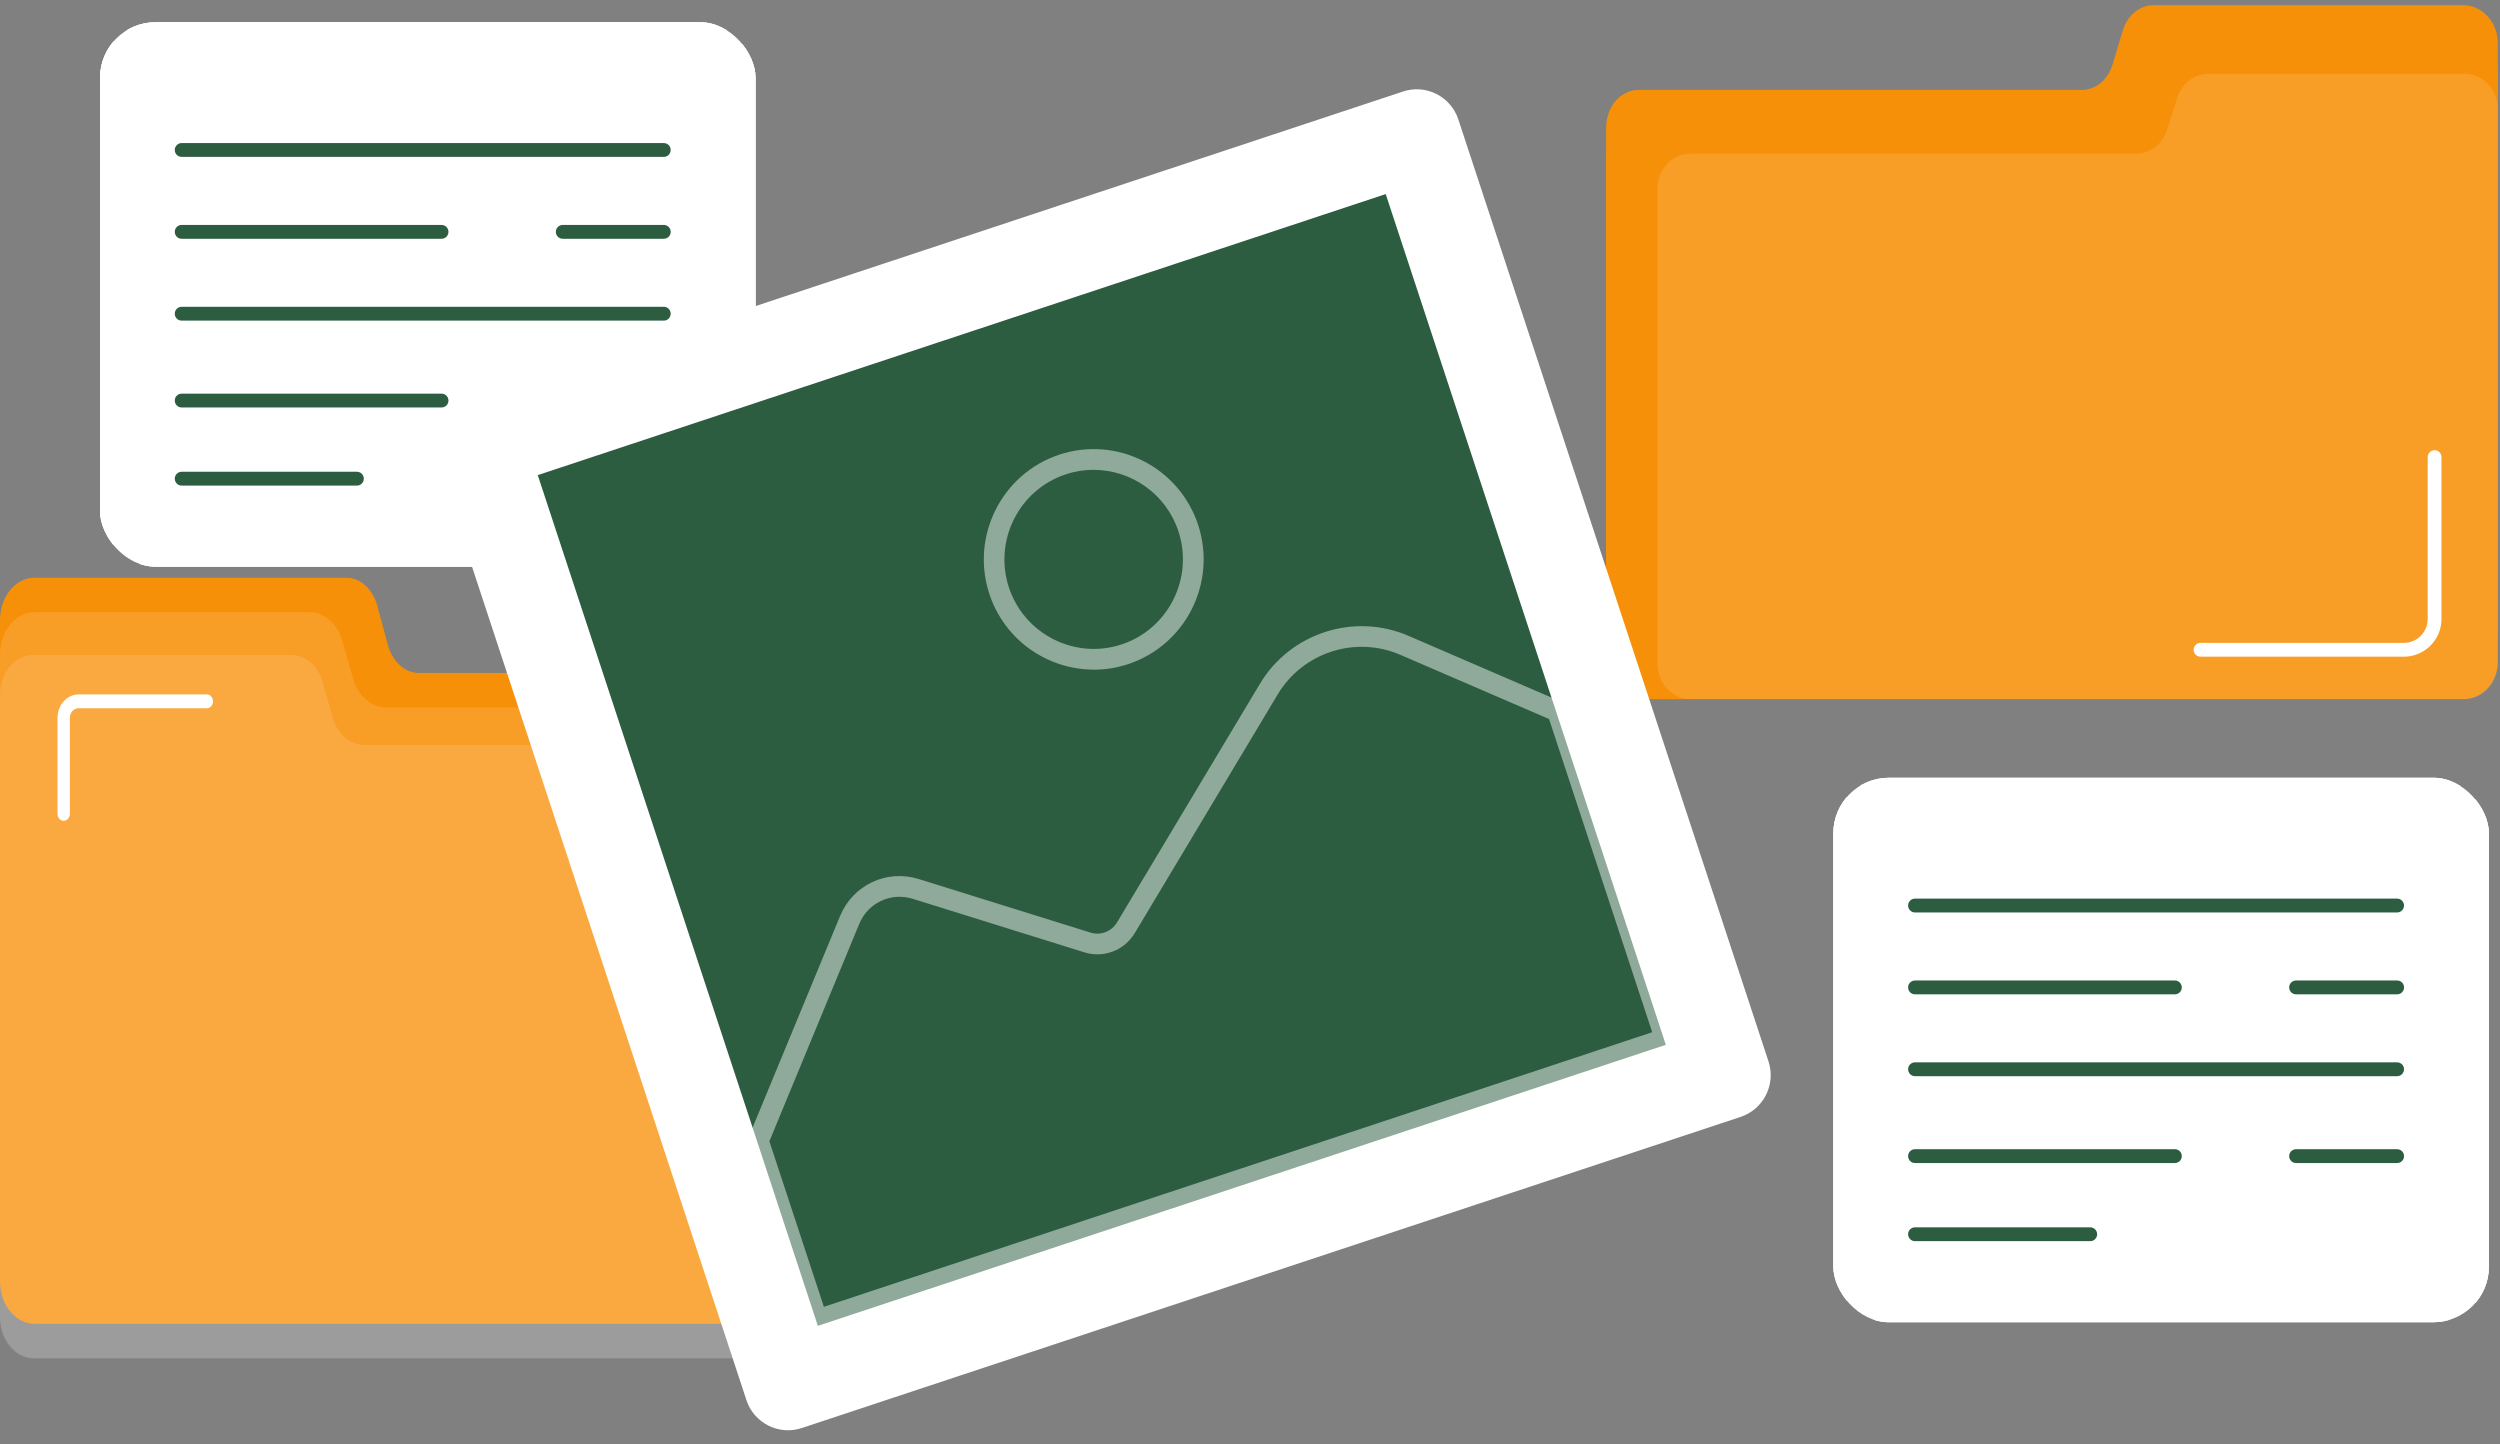 <svg width="225" height="130" viewBox="0 0 225 130" fill="none" xmlns="http://www.w3.org/2000/svg">
<rect x="0" y="0" width="225" height="130" fill="#808080" stroke="none"/>
<g clip-path="url(#clip0_9389_51878)">
<rect x="165" y="70" width="59" height="49" rx="5" fill="white"/>
<path d="M215.749 89.49H206.641C206.303 89.49 206.025 89.21 206.025 88.867C206.025 88.524 206.303 88.244 206.641 88.244H215.749C216.088 88.244 216.365 88.524 216.365 88.867C216.365 89.21 216.088 89.49 215.749 89.49Z" fill="#2C5D40"/>
<path d="M215.749 104.673H206.641C206.303 104.673 206.025 104.393 206.025 104.051C206.025 103.708 206.303 103.428 206.641 103.428H215.749C216.088 103.428 216.365 103.708 216.365 104.051C216.365 104.393 216.088 104.673 215.749 104.673Z" fill="#2C5D40"/>
<path d="M222.331 120H166.669C165.745 120 165 119.24 165 118.312V71.198C165 70.264 165.751 69.51 166.669 69.51H222.331C223.255 69.51 224 70.27 224 71.198V118.312C224 119.246 223.249 120 222.331 120ZM166.669 70.756C166.429 70.756 166.232 70.955 166.232 71.198V118.312C166.232 118.555 166.429 118.754 166.669 118.754H222.331C222.571 118.754 222.768 118.555 222.768 118.312V71.198C222.768 70.955 222.571 70.756 222.331 70.756H166.669Z" fill="white"/>
<path opacity="0.66" d="M222.331 120H166.669C165.745 120 165 119.24 165 118.312V71.198C165 70.264 165.751 69.51 166.669 69.51H222.331C223.255 69.51 224 70.27 224 71.198V118.312C224 119.246 223.249 120 222.331 120ZM166.669 70.756C166.429 70.756 166.232 70.955 166.232 71.198V118.312C166.232 118.555 166.429 118.754 166.669 118.754H222.331C222.571 118.754 222.768 118.555 222.768 118.312V71.198C222.768 70.955 222.571 70.756 222.331 70.756H166.669Z" fill="white"/>
<path d="M215.746 82.121H172.344C172.006 82.121 171.729 81.841 171.729 81.499C171.729 81.156 172.006 80.876 172.344 80.876H215.746C216.085 80.876 216.362 81.156 216.362 81.499C216.362 81.841 216.085 82.121 215.746 82.121Z" fill="#2C5D40"/>
<path d="M215.746 96.857H172.344C172.006 96.857 171.729 96.577 171.729 96.234C171.729 95.892 172.006 95.611 172.344 95.611H215.746C216.085 95.611 216.362 95.892 216.362 96.234C216.362 96.577 216.085 96.857 215.746 96.857Z" fill="#2C5D40"/>
<path d="M195.745 89.49H172.344C172.006 89.49 171.729 89.21 171.729 88.867C171.729 88.524 172.006 88.244 172.344 88.244H195.745C196.083 88.244 196.361 88.524 196.361 88.867C196.361 89.21 196.083 89.49 195.745 89.49Z" fill="#2C5D40"/>
<path d="M195.745 104.673H172.344C172.006 104.673 171.729 104.393 171.729 104.051C171.729 103.708 172.006 103.428 172.344 103.428H195.745C196.083 103.428 196.361 103.708 196.361 104.051C196.361 104.393 196.083 104.673 195.745 104.673Z" fill="#2C5D40"/>
<path d="M188.127 111.704H172.344C172.006 111.704 171.729 111.424 171.729 111.082C171.729 110.739 172.006 110.459 172.344 110.459H188.127C188.466 110.459 188.743 110.739 188.743 111.082C188.743 111.424 188.466 111.704 188.127 111.704Z" fill="#2C5D40"/>
</g>
<g clip-path="url(#clip1_9389_51878)">
<rect x="9" y="2" width="59" height="49" rx="5" fill="white"/>
<path d="M59.749 21.49H50.641C50.303 21.49 50.025 21.209 50.025 20.867C50.025 20.524 50.303 20.244 50.641 20.244H59.749C60.088 20.244 60.365 20.524 60.365 20.867C60.365 21.209 60.088 21.49 59.749 21.49Z" fill="#2C5D40"/>
<path d="M59.749 36.673H50.641C50.303 36.673 50.025 36.393 50.025 36.05C50.025 35.708 50.303 35.428 50.641 35.428H59.749C60.088 35.428 60.365 35.708 60.365 36.05C60.365 36.393 60.088 36.673 59.749 36.673Z" fill="#2C5D40"/>
<path d="M66.331 52H10.669C9.745 52 9 51.24 9 50.312V3.198C9 2.264 9.751 1.51 10.669 1.51H66.331C67.255 1.51 68 2.27 68 3.198V50.312C68 51.246 67.249 52 66.331 52ZM10.669 2.756C10.429 2.756 10.232 2.955 10.232 3.198V50.312C10.232 50.555 10.429 50.754 10.669 50.754H66.331C66.571 50.754 66.768 50.555 66.768 50.312V3.198C66.768 2.955 66.571 2.756 66.331 2.756H10.669Z" fill="white"/>
<path opacity="0.66" d="M66.331 52H10.669C9.745 52 9 51.24 9 50.312V3.198C9 2.264 9.751 1.51 10.669 1.51H66.331C67.255 1.51 68 2.27 68 3.198V50.312C68 51.246 67.249 52 66.331 52ZM10.669 2.756C10.429 2.756 10.232 2.955 10.232 3.198V50.312C10.232 50.555 10.429 50.754 10.669 50.754H66.331C66.571 50.754 66.768 50.555 66.768 50.312V3.198C66.768 2.955 66.571 2.756 66.331 2.756H10.669Z" fill="white"/>
<path d="M59.746 14.121H16.344C16.006 14.121 15.729 13.841 15.729 13.498C15.729 13.156 16.006 12.876 16.344 12.876H59.746C60.085 12.876 60.362 13.156 60.362 13.498C60.362 13.841 60.085 14.121 59.746 14.121Z" fill="#2C5D40"/>
<path d="M59.746 28.857H16.344C16.006 28.857 15.729 28.577 15.729 28.234C15.729 27.892 16.006 27.611 16.344 27.611H59.746C60.085 27.611 60.362 27.892 60.362 28.234C60.362 28.577 60.085 28.857 59.746 28.857Z" fill="#2C5D40"/>
<path d="M39.745 21.49H16.344C16.006 21.49 15.729 21.209 15.729 20.867C15.729 20.524 16.006 20.244 16.344 20.244H39.745C40.084 20.244 40.361 20.524 40.361 20.867C40.361 21.209 40.084 21.49 39.745 21.49Z" fill="#2C5D40"/>
<path d="M39.745 36.673H16.344C16.006 36.673 15.729 36.393 15.729 36.05C15.729 35.708 16.006 35.428 16.344 35.428H39.745C40.084 35.428 40.361 35.708 40.361 36.05C40.361 36.393 40.084 36.673 39.745 36.673Z" fill="#2C5D40"/>
<path d="M32.127 43.704H16.344C16.006 43.704 15.729 43.424 15.729 43.081C15.729 42.739 16.006 42.459 16.344 42.459H32.127C32.466 42.459 32.743 42.739 32.743 43.081C32.743 43.424 32.466 43.704 32.127 43.704Z" fill="#2C5D40"/>
</g>
<path d="M221.679 0.468H193.817C192.571 0.468 191.462 1.382 191.053 2.744L190.129 5.816C189.72 7.178 188.611 8.092 187.365 8.092H147.478C145.861 8.092 144.553 9.609 144.553 11.481V56.783C144.553 58.655 145.861 60.172 147.478 60.172H221.673C223.396 60.172 224.797 58.655 224.797 56.783V3.857C224.797 1.986 223.396 0.468 221.673 0.468H221.679Z" fill="#F79009"/>
<path d="M193.218 8.571L194.203 5.499C194.637 4.137 195.827 3.223 197.154 3.223H221.68C223.404 3.223 224.804 4.74 224.804 6.612V59.538C224.804 61.409 223.404 62.927 221.68 62.927H147.685C145.961 62.927 144.561 61.409 144.561 59.538V14.236C144.561 12.364 145.961 10.847 147.685 10.847H190.267C191.6 10.847 192.784 9.933 193.218 8.571Z" fill="#F79009"/>
<path opacity="0.12" d="M195.025 11.693L195.955 8.795C196.364 7.514 197.48 6.65 198.738 6.65H221.858C223.482 6.65 224.802 8.08 224.802 9.84V59.724C224.802 61.49 223.482 62.914 221.858 62.914H152.114C150.49 62.914 149.17 61.484 149.17 59.724V17.022C149.17 15.256 150.49 13.832 152.114 13.832H192.248C193.5 13.832 194.616 12.974 195.031 11.687L195.025 11.693Z" fill="white"/>
<path d="M216.349 59.103H198.046C197.705 59.103 197.426 58.823 197.426 58.481C197.426 58.139 197.705 57.859 198.046 57.859H216.349C217.533 57.859 218.494 56.895 218.494 55.707V41.138C218.494 40.795 218.773 40.516 219.114 40.516C219.455 40.516 219.734 40.795 219.734 41.138V55.707C219.734 57.579 218.215 59.103 216.349 59.103Z" fill="white"/>
<path d="M3.143 51.995H31.184C32.436 51.995 33.552 53.021 33.967 54.55L34.897 58.008C35.306 59.538 36.428 60.564 37.68 60.564H77.82C79.444 60.564 80.764 62.267 80.764 64.376V115.336C80.764 117.438 79.444 119.148 77.82 119.148H3.143C1.407 119.148 0 117.444 0 115.336V55.8C0 53.698 1.407 51.988 3.143 51.988V51.995Z" fill="#F79009"/>
<path opacity="0.12" d="M31.791 61.105L30.8 57.647C30.36 56.117 29.169 55.091 27.831 55.091H3.143C1.407 55.091 0 56.795 0 58.903V118.439C0 120.541 1.407 122.251 3.143 122.251H77.616C79.351 122.251 80.758 120.547 80.758 118.439V67.478C80.758 65.377 79.351 63.667 77.616 63.667H34.76C33.422 63.667 32.231 62.641 31.791 61.111V61.105Z" fill="white"/>
<path opacity="0.12" d="M29.963 64.618L29.027 61.36C28.612 59.917 27.49 58.947 26.225 58.947H2.963C1.326 58.947 0 60.558 0 62.541V118.657C0 120.641 1.326 122.251 2.963 122.251H73.159C74.796 122.251 76.122 120.641 76.122 118.657V70.625C76.122 68.642 74.796 67.031 73.159 67.031H32.764C31.5 67.031 30.378 66.061 29.963 64.618Z" fill="white"/>
<path d="M5.727 73.871C5.424 73.871 5.176 73.592 5.176 73.25V64.618C5.176 63.449 6.025 62.498 7.066 62.498H18.62C18.924 62.498 19.172 62.778 19.172 63.12C19.172 63.462 18.924 63.742 18.62 63.742H7.066C6.632 63.742 6.285 64.133 6.285 64.618V73.25C6.285 73.592 6.037 73.871 5.734 73.871H5.727Z" fill="white"/>
<path d="M126.271 8.236L41.773 36.239C39.705 36.924 38.583 39.161 39.266 41.235L67.178 126.008C67.861 128.083 70.091 129.208 72.158 128.523L156.657 100.52C158.724 99.835 159.847 97.598 159.164 95.524L131.251 10.751C130.568 8.677 128.339 7.551 126.271 8.236Z" fill="white"/>
<path d="M124.714 17.467L48.397 42.759L73.607 119.325L149.925 94.033L124.714 17.467Z" fill="#2C5D40"/>
<path opacity="0.47" d="M72.966 119.969L67.258 102.632L75.607 82.441C76.76 79.648 79.803 78.212 82.686 79.114L98.144 83.933C99.055 84.219 100.041 83.84 100.531 83.019L113.398 61.534C116.132 56.97 121.871 55.117 126.743 57.218L140.919 63.337L141.049 63.735L151.047 94.094L150.167 94.386L72.966 119.975V119.969ZM69.241 102.707L74.15 117.612L148.698 92.9L139.413 64.712L126.012 58.928C121.983 57.187 117.254 58.723 114.997 62.492L102.13 83.977C101.194 85.537 99.334 86.252 97.599 85.712L82.14 80.892C80.181 80.283 78.111 81.253 77.33 83.156L69.248 102.707H69.241Z" fill="white"/>
<path opacity="0.47" d="M98.44 60.266C94.287 60.266 90.413 57.623 89.043 53.457C87.332 48.264 90.153 42.636 95.334 40.92C100.51 39.204 106.12 42.033 107.83 47.232C109.541 52.431 106.721 58.052 101.539 59.768C100.51 60.111 99.469 60.272 98.446 60.272L98.44 60.266ZM98.427 42.282C97.597 42.282 96.748 42.413 95.911 42.693C91.708 44.085 89.415 48.65 90.803 52.872C92.192 57.088 96.748 59.389 100.95 57.996C105.153 56.603 107.446 52.039 106.058 47.816C104.942 44.434 101.799 42.288 98.427 42.288V42.282Z" fill="white"/>
<defs>
<clipPath id="clip0_9389_51878">
<rect x="165" y="70" width="59" height="49" rx="5" fill="white"/>
</clipPath>
<clipPath id="clip1_9389_51878">
<rect x="9" y="2" width="59" height="49" rx="5" fill="white"/>
</clipPath>
</defs>
</svg>
